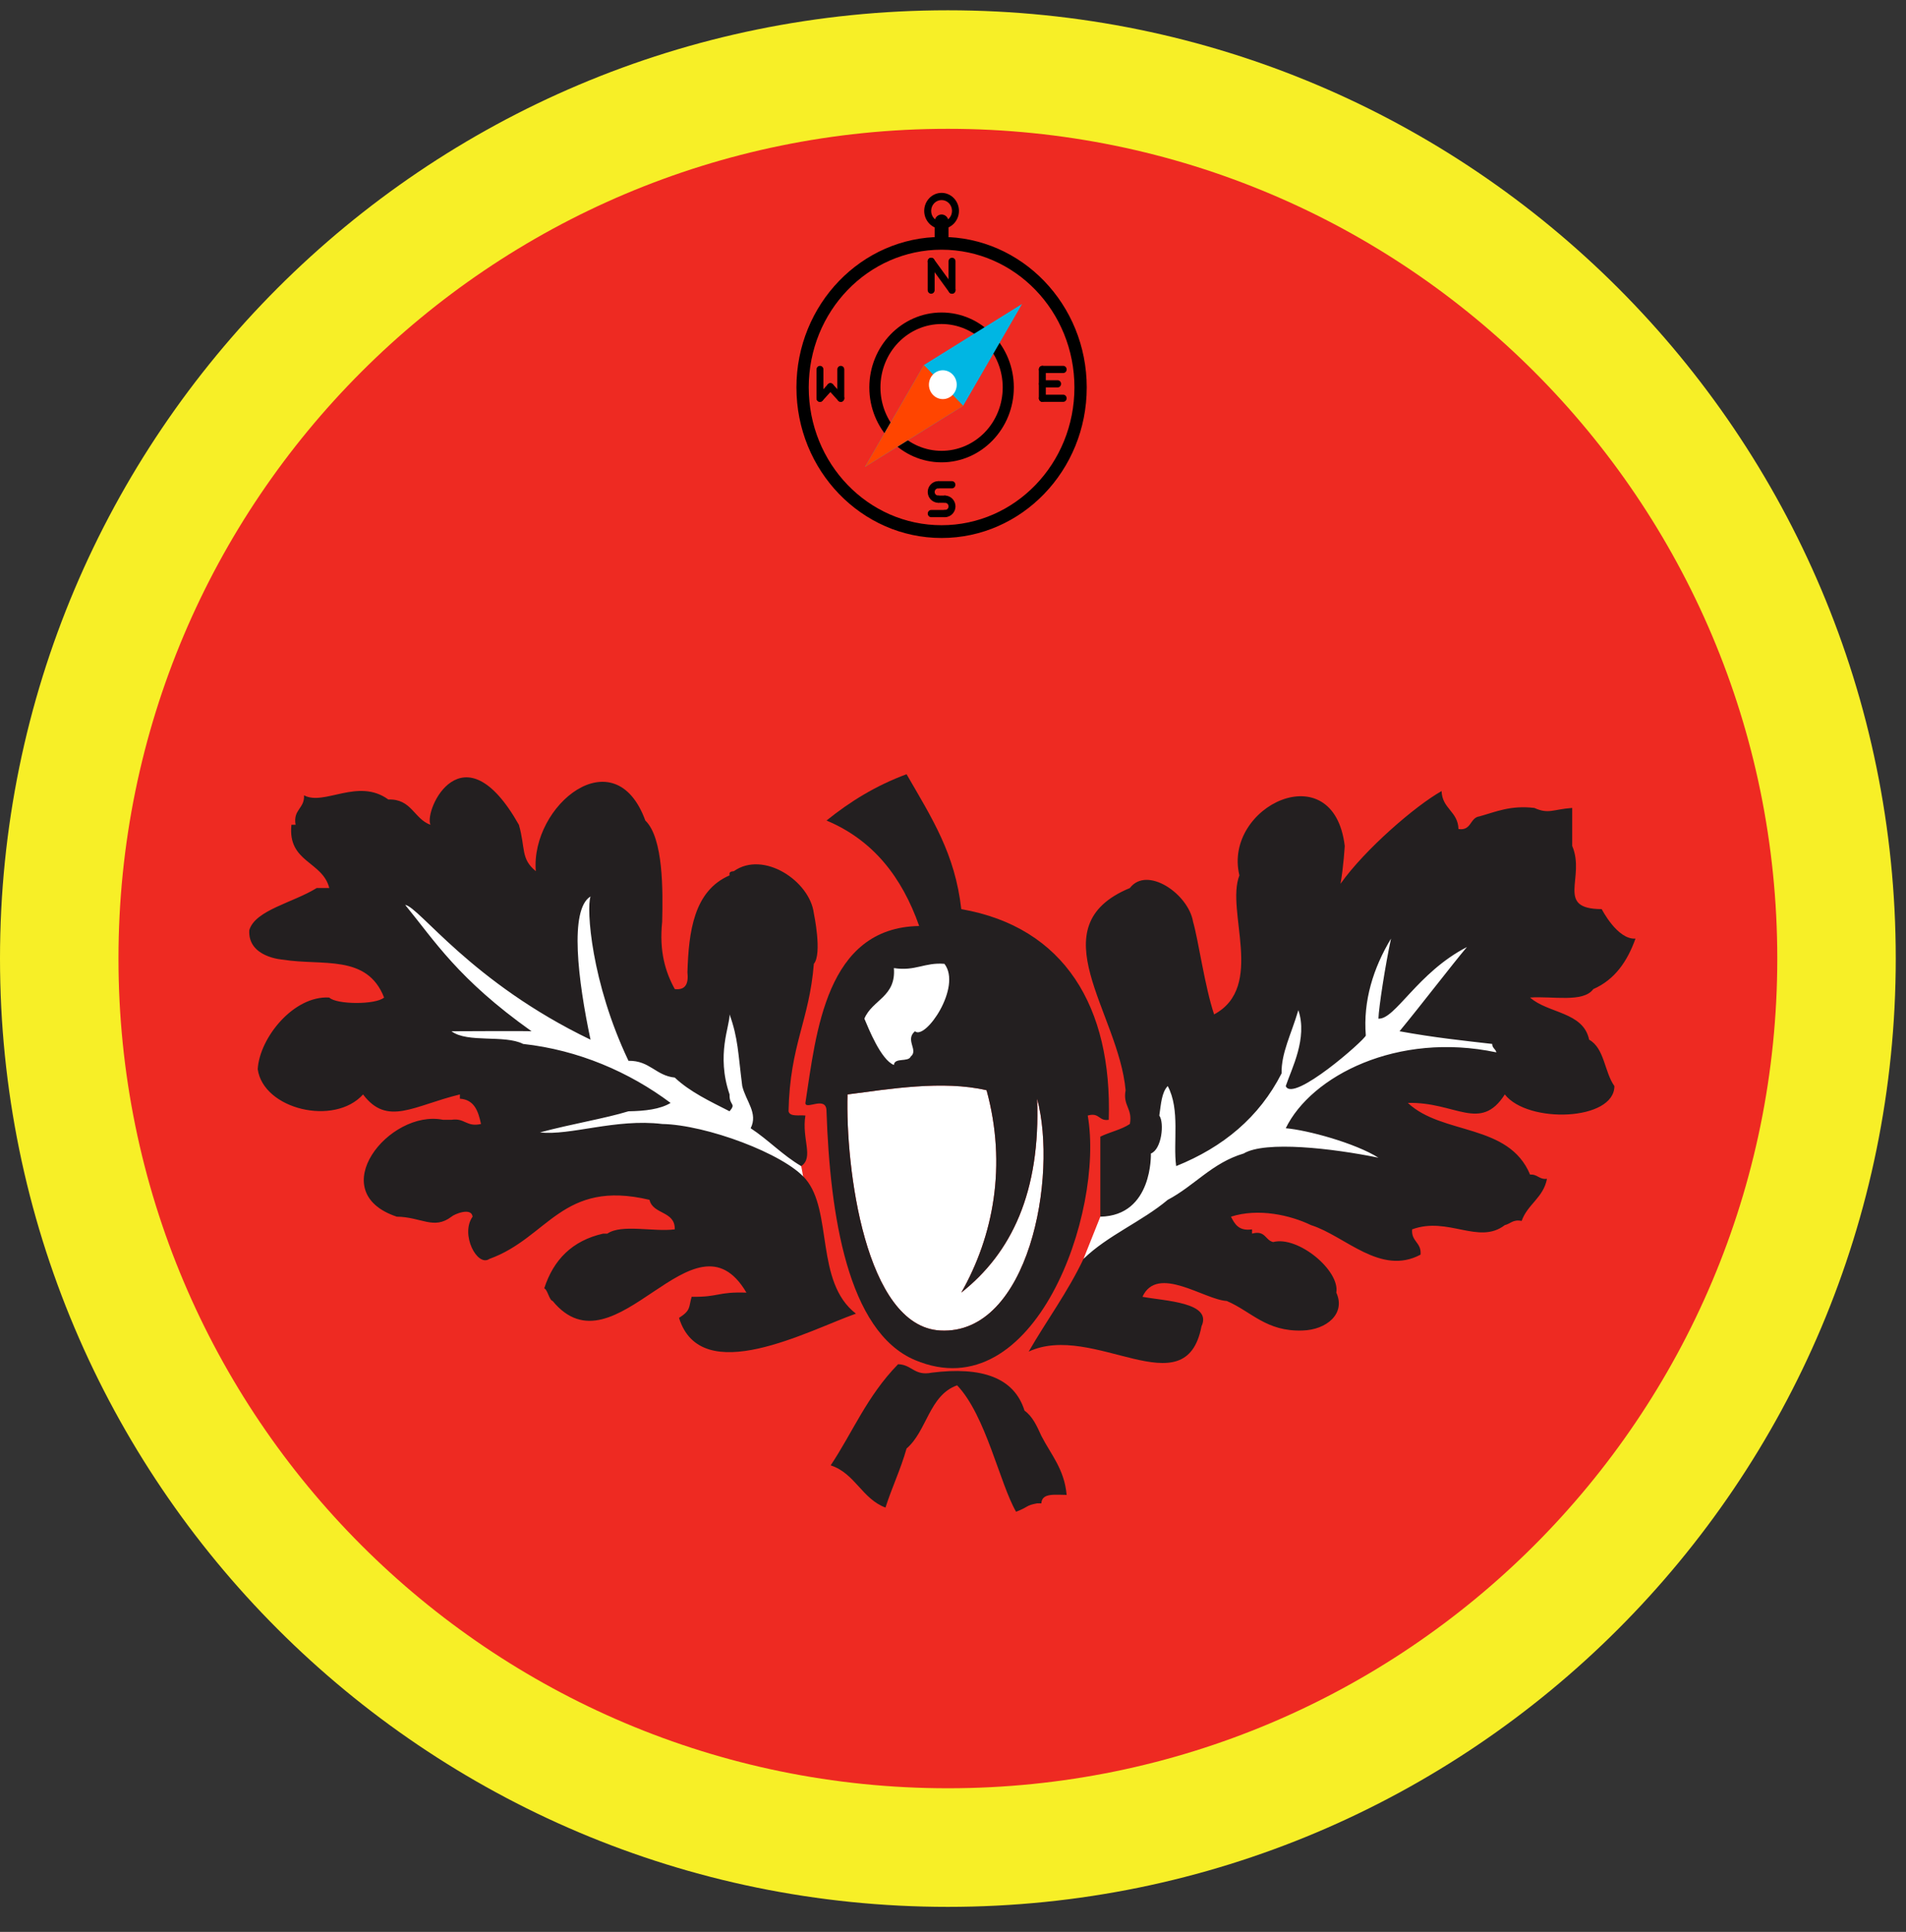 <?xml version="1.0" encoding="UTF-8" standalone="no"?>
<!DOCTYPE svg PUBLIC "-//W3C//DTD SVG 1.1//EN" "http://www.w3.org/Graphics/SVG/1.1/DTD/svg11.dtd">
<svg width="100%" height="100%" viewBox="0 0 152 154" version="1.1" xmlns="http://www.w3.org/2000/svg" xmlns:xlink="http://www.w3.org/1999/xlink" xml:space="preserve" xmlns:serif="http://www.serif.com/" style="fill-rule:evenodd;clip-rule:evenodd;stroke-linejoin:round;stroke-miterlimit:2;">
    <rect x="0" y="0" width="152" height="154" fill="#333333" stroke="none"/>
    <path d="M75.588,0.82C33.844,0.82 0,34.664 0,76.408C0,118.158 33.844,152.003 75.588,152.003C117.338,152.003 151.183,118.159 151.183,76.408C151.183,34.664 117.339,0.82 75.588,0.82" style="fill:rgb(247,239,39);"/>
    <path d="M141.735,76.408C141.735,112.94 112.12,142.549 75.593,142.549C39.063,142.549 9.448,112.94 9.448,76.408C9.448,39.883 39.063,10.268 75.593,10.268C112.12,10.268 141.735,39.883 141.735,76.408" style="fill:rgb(238,42,34);"/>
    <path d="M78.677,86.908C80.312,92.888 79.224,98.533 76.661,103.038C80.667,99.872 82.99,95.028 82.708,87.58C84.375,93.779 82.047,106.445 74.984,106.06C68.979,105.736 67.421,93.017 67.588,87.241C70.896,86.815 75.188,86.091 78.678,86.908" style="fill:white;"/>
    <path d="M67.588,87.241C67.421,93.017 68.978,105.736 74.984,106.06C82.047,106.445 84.374,93.779 82.708,87.58C82.99,95.028 80.667,99.872 76.661,103.039C79.224,98.533 80.312,92.888 78.677,86.908C75.188,86.091 70.896,86.815 67.588,87.241ZM76.661,72.471C84.896,73.903 88.703,80.273 88.421,89.263C87.615,89.398 87.693,88.648 86.745,88.924C88.093,96.632 82.51,112.445 72.964,108.414C67.588,106.137 66.188,96.82 65.912,88.585C65.922,87.279 64.219,88.528 64.229,87.919C65.093,82.304 65.855,73.94 73.303,73.815C71.932,69.919 69.625,66.96 65.912,65.408C67.771,63.908 69.844,62.621 72.297,61.716C74.339,65.252 76.161,68.06 76.661,72.471" style="fill:rgb(35,31,32);"/>
    <path d="M75.317,76.83C76.735,78.67 73.797,82.94 72.964,82.205C72.151,82.914 73.265,83.7 72.631,84.221C72.427,84.69 71.339,84.273 71.286,84.893C70.251,84.476 69.266,81.986 68.932,81.2C69.557,79.69 71.469,79.47 71.286,77.17C73.006,77.435 73.729,76.7 75.317,76.83M34.027,69.804L40.36,73.137L46.36,69.137L49.693,71.804L52.027,80.804L55.027,80.804L60.027,74.804L61.027,83.471L61.36,89.804L63.896,92.954L64.36,95.471L53.36,91.804L46.693,92.137L42.027,92.471L40.36,87.137L34.693,84.804L32.027,78.804L30.027,71.804L34.027,69.804M89.693,92.804L87.749,96.986L86.407,100.351L99.36,93.471L114.027,93.471L108.693,86.804L121.36,84.804L118.693,78.137L119.027,73.137L107.693,72.137L98.693,82.804L92.027,84.471L91.36,89.471L89.693,92.804" style="fill:white;"/>
    <path d="M126.73,82.877C126.27,80.647 123.437,80.788 122.021,79.517C123.792,79.388 126.265,79.951 127.063,78.845C128.776,78.095 129.776,76.637 130.427,74.82C128.979,74.919 127.735,72.47 127.735,72.47C123.99,72.455 126.464,69.976 125.38,67.43L125.38,64.403C123.817,64.517 123.51,64.919 122.36,64.403C120.453,64.179 119.307,64.71 117.99,65.075C117.203,65.179 117.37,66.241 116.312,66.085C116.265,64.669 115.01,64.476 114.964,63.06C112.885,64.227 108.869,67.684 106.902,70.45C107.145,69.112 107.24,67.43 107.24,67.43C106.35,60.039 97.51,64.268 98.839,69.779C97.729,72.621 100.921,78.659 96.823,80.861C96.068,78.596 95.588,75.023 95.145,73.476C94.771,71.246 91.469,68.992 90.105,70.788C82.714,73.851 89.214,80.705 89.765,86.908C89.527,88.153 90.339,88.351 90.105,89.596C89.432,90.049 88.505,90.236 87.749,90.606L87.749,96.986C91.959,96.908 91.781,91.951 91.781,91.951C92.651,91.612 92.864,89.503 92.453,88.924C92.583,88.049 92.631,87.08 93.125,86.574C94.131,88.46 93.536,91.065 93.797,92.954C97.547,91.445 100.427,89.054 102.203,85.565C102.177,83.924 102.953,82.503 103.541,80.523C104.297,82.757 103,85.19 102.536,86.575C103.093,87.951 108.833,82.903 108.921,82.544C108.697,79.784 109.521,77.154 110.931,74.82C110.464,76.992 109.959,80.279 109.927,81.2C111.255,81.288 113.057,77.512 116.984,75.492C115.754,76.951 113.323,80.132 111.609,82.205C114.412,82.716 116.651,82.945 119,83.216C119,83.549 119.27,83.612 119.333,83.888C111.432,82.216 104.563,85.778 102.536,89.935C104.286,90.085 108.068,91.117 109.926,92.284C106.246,91.534 100.906,90.919 99.177,91.951C96.667,92.69 95.255,94.523 93.125,95.643C91.052,97.383 88.339,98.471 86.407,100.351C85.145,103.008 83.469,105.252 82.036,107.741C87.197,105.341 94.552,112.325 95.817,105.727C96.707,103.809 92.907,103.71 91.109,103.372C92.297,100.779 96.057,103.612 97.833,103.705C99.797,104.544 100.979,106.164 103.88,106.06C105.76,106.008 107.344,104.736 106.568,103.039C106.869,101.269 103.505,98.492 101.531,99.008C100.885,98.861 100.921,98.044 99.849,98.336L99.849,97.997C98.792,98.153 98.473,97.58 98.167,96.987C100.344,96.284 102.902,96.861 104.552,97.659C107.276,98.517 110.088,101.721 113.286,100.012C113.375,99.028 112.531,98.982 112.615,97.997C115.479,96.945 117.927,99.252 120.005,97.659C120.459,97.555 120.651,97.184 121.349,97.325C121.817,95.997 123.083,95.476 123.369,93.965C122.729,94.044 122.625,93.585 122.021,93.632C120.312,89.522 115.011,90.497 112.276,87.919C116.057,87.815 118.057,90.293 120.006,87.241C121.839,89.591 128.74,89.356 128.746,86.575C127.948,85.465 127.959,83.555 126.729,82.877L126.73,82.877ZM81.703,112.445C80.875,109.798 78.276,108.924 74.312,109.419C72.907,109.705 72.724,108.769 71.62,108.747C69.13,111.298 68.005,114.169 66.245,116.809C68.193,117.445 68.74,119.471 70.615,120.175C71.131,118.56 71.828,117.127 72.297,115.465C73.927,114.075 74.093,111.221 76.328,110.429C78.625,112.836 79.718,118.236 81.031,120.508C82.131,120.08 81.745,120.023 82.708,119.836L83.047,119.836C83.083,118.976 84.172,119.169 85.063,119.164C84.88,117.107 83.807,115.945 83.047,114.46C82.697,113.69 82.355,112.914 81.703,112.445ZM20.553,85.232C21.01,88.435 26.667,89.788 28.953,87.242C30.891,89.815 33,88.127 36.677,87.242L36.677,87.58C37.833,87.659 38.14,88.58 38.36,89.596C37.193,89.866 37.068,89.096 36.005,89.263L35.333,89.263C31.036,88.398 25.729,95.008 31.64,96.986C33.604,97.008 34.593,98.06 36.005,96.986C36.208,96.793 37.598,96.206 37.688,96.986C36.688,98.393 38.063,101.028 39.031,100.351C43.724,98.664 44.812,93.986 51.797,95.643C52.068,96.831 53.849,96.508 53.812,97.997C52.131,98.217 49.568,97.555 48.437,98.336L48.104,98.336C45.636,98.893 44.14,100.419 43.402,102.7C43.662,102.779 43.797,103.643 44.073,103.705C49.063,109.779 55.339,95.914 59.527,103.039C57.157,102.965 57.38,103.403 55.157,103.372C54.912,104.216 55.115,104.435 54.151,105.055C55.912,110.716 64.531,106.023 68.26,104.716C64.979,102.195 66.437,96.533 64.23,93.966C62.51,91.966 56.323,89.664 52.807,89.596C49.104,89.148 45.469,90.544 43.063,90.268C45.651,89.575 48.224,89.164 50.12,88.585C51.437,88.565 52.645,88.424 53.479,87.919C50.177,85.451 46.125,83.7 41.719,83.216C40.229,82.46 37.286,83.164 36.005,82.206C36.005,82.206 41.917,82.175 42.391,82.206C36.527,78.039 34.683,75.023 32.312,72.132C33.448,72.304 37.573,78.298 47.093,82.877C46.093,78.169 45.385,72.492 47.093,71.46C46.755,72.43 47.14,78.298 50.12,84.56C51.823,84.533 52.292,85.741 53.812,85.898C55.027,87.044 56.631,87.793 58.182,88.585C58.74,87.919 58.151,88.164 58.182,87.241C57.098,84.065 58.214,81.779 58.182,80.861C58.869,82.768 58.855,83.945 59.193,86.575C59.495,87.805 60.469,88.732 59.864,89.935C61.281,90.867 62.412,92.085 63.896,92.955C64.921,92.263 63.921,90.779 64.229,88.924C63.729,88.867 62.989,89.044 62.885,88.585C62.995,83.273 64.541,81.372 64.902,76.831C65.584,76.033 64.902,72.804 64.902,72.804C64.584,70.227 60.885,67.774 58.522,69.445C58.312,69.465 58.12,69.492 58.182,69.779C55.317,71.017 54.922,74.293 54.822,77.503C54.917,78.383 54.697,78.945 53.812,78.845C53.062,77.476 52.562,75.845 52.807,73.476C52.869,71.055 52.912,66.798 51.464,65.408C49.021,58.736 42.303,64.184 42.729,69.445C41.505,68.435 41.921,67.637 41.38,65.747C36.917,57.857 33.786,64.569 34.328,65.747C33.005,65.273 32.828,63.664 30.969,63.732C28.557,61.976 25.855,64.268 24.245,63.398C24.303,64.46 23.355,64.518 23.573,65.747L23.24,65.747C22.921,68.752 25.724,68.643 26.26,70.788L25.255,70.788C23.38,71.955 20.349,72.544 19.88,74.148C19.75,76.331 22.568,76.498 22.568,76.498C25.703,77.008 29.271,76.033 30.631,79.518C29.948,80.107 26.823,80.08 26.26,79.518C23.421,79.345 20.697,82.727 20.552,85.232" style="fill:rgb(35,31,32);"/>
    <g transform="matrix(0.739,0,0,0.766,63.329,15.341)">
        <path d="M15.914,0.043C14.878,0.047 14.043,0.883 14.039,1.918C14.039,2.949 14.882,3.793 15.914,3.793C16.944,3.793 17.789,2.949 17.789,1.918C17.789,0.888 16.944,0.043 15.914,0.043ZM15.914,0.793C16.539,0.793 17.039,1.293 17.039,1.918C17.039,2.543 16.539,3.043 15.914,3.043C15.612,3.043 15.328,2.927 15.117,2.715C14.905,2.504 14.789,2.22 14.789,1.918C14.789,1.293 15.289,0.793 15.914,0.793Z" style="fill-rule:nonzero;"/>
        <path d="M15.914,2.293C16.328,2.293 16.664,2.629 16.664,3.043L16.664,4.543C16.664,4.957 16.328,5.293 15.914,5.293C15.5,5.293 15.164,4.957 15.164,4.543L15.164,3.043C15.164,2.629 15.5,2.293 15.914,2.293Z" style="fill-rule:nonzero;"/>
        <path d="M15.914,12.493C11.617,12.493 8.117,15.993 8.117,20.29C8.117,24.59 11.617,28.086 15.914,28.086C20.21,28.086 23.71,24.59 23.71,20.29C23.71,15.993 20.21,12.493 15.914,12.493ZM15.914,13.691C17.664,13.691 19.344,14.388 20.582,15.622C21.819,16.859 22.512,18.54 22.512,20.29C22.512,22.04 21.819,23.72 20.582,24.957C19.344,26.195 17.664,26.891 15.914,26.888C14.164,26.891 12.484,26.195 11.246,24.957C10.007,23.72 9.316,22.04 9.316,20.29C9.316,18.54 10.007,16.859 11.246,15.622C12.484,14.383 14.164,13.691 15.914,13.691Z" style="fill-rule:nonzero;"/>
        <path d="M15.914,4.629C7.273,4.629 0.25,11.649 0.25,20.293C0.25,28.938 7.273,35.958 15.914,35.958C24.559,35.958 31.578,28.938 31.578,20.293C31.578,11.649 24.559,4.629 15.914,4.629ZM15.914,5.957C23.839,5.957 30.25,12.368 30.25,20.293C30.25,28.22 23.839,34.629 15.914,34.629C7.987,34.629 1.578,28.22 1.578,20.293C1.578,12.368 7.987,5.957 15.914,5.957Z" style="fill-rule:nonzero;"/>
        <path d="M24.605,11.599L18.246,22.199L7.648,28.559L14.007,17.957L24.605,11.599Z" style="fill:rgb(0,182,227);fill-rule:nonzero;"/>
        <path d="M18.246,22.199L7.648,28.559L14.007,17.957L18.246,22.199Z" style="fill:rgb(255,69,0);fill-rule:nonzero;"/>
        <path d="M17.109,21.066C16.523,21.652 15.573,21.652 14.987,21.066C14.402,20.481 14.402,19.531 14.987,18.945C15.573,18.359 16.523,18.359 17.109,18.945C17.694,19.531 17.694,20.481 17.109,21.066Z" style="fill:white;fill-rule:nonzero;"/>
        <path d="M14.785,6.793C14.578,6.797 14.414,6.965 14.414,7.172L14.414,10.165C14.414,10.372 14.582,10.54 14.789,10.54C14.996,10.54 15.164,10.372 15.164,10.165L15.164,7.172C15.168,7.07 15.125,6.973 15.055,6.902C14.984,6.832 14.887,6.793 14.785,6.793ZM17.035,6.793C16.828,6.797 16.664,6.965 16.664,7.172L16.664,10.165C16.664,10.372 16.832,10.54 17.039,10.54C17.246,10.54 17.414,10.372 17.414,10.165L17.414,7.172C17.418,7.07 17.375,6.973 17.305,6.902C17.234,6.832 17.137,6.793 17.035,6.793Z"/>
        <path d="M14.766,6.797C14.625,6.806 14.503,6.888 14.444,7.016C14.387,7.141 14.405,7.29 14.487,7.398L16.737,10.388C16.862,10.556 17.098,10.586 17.266,10.461C17.43,10.336 17.464,10.102 17.339,9.938L15.089,6.945C15.016,6.845 14.891,6.786 14.766,6.797ZM15.617,30.043C15.41,30.043 15.242,30.211 15.242,30.418C15.242,30.625 15.41,30.793 15.617,30.793L17.03,30.793C17.237,30.793 17.405,30.625 17.405,30.418C17.405,30.211 17.237,30.043 17.03,30.043L15.617,30.043ZM14.796,33.043C14.589,33.043 14.421,33.211 14.421,33.418C14.421,33.625 14.589,33.793 14.796,33.793L16.285,33.793C16.492,33.793 16.66,33.625 16.66,33.418C16.66,33.211 16.492,33.043 16.285,33.043L14.796,33.043ZM15.546,31.543C15.339,31.543 15.171,31.711 15.171,31.918C15.171,32.125 15.339,32.293 15.546,32.293L16.289,32.293C16.496,32.293 16.664,32.125 16.664,31.918C16.664,31.711 16.496,31.543 16.289,31.543L15.546,31.543Z"/>
        <path d="M16.273,31.543C16.066,31.543 15.898,31.711 15.898,31.918C15.898,32.125 16.066,32.293 16.273,32.293C16.5,32.293 16.664,32.458 16.664,32.668C16.664,32.879 16.5,33.043 16.273,33.043C16.066,33.043 15.898,33.211 15.898,33.418C15.898,33.625 16.066,33.793 16.273,33.793C16.894,33.793 17.414,33.29 17.414,32.668C17.414,32.047 16.894,31.543 16.273,31.543Z" style="fill-rule:nonzero;"/>
        <path d="M15.559,30.043C14.941,30.043 14.418,30.547 14.418,31.168C14.418,31.79 14.941,32.293 15.559,32.293C15.769,32.293 15.934,32.125 15.934,31.918C15.934,31.711 15.769,31.543 15.559,31.543C15.335,31.543 15.168,31.379 15.168,31.168C15.168,30.957 15.335,30.793 15.559,30.793C15.769,30.793 15.934,30.625 15.934,30.418C15.934,30.211 15.769,30.043 15.559,30.043Z" style="fill-rule:nonzero;"/>
        <path d="M2.785,18.047C2.578,18.047 2.414,18.22 2.414,18.427L2.414,21.418C2.414,21.625 2.582,21.793 2.789,21.793C2.996,21.793 3.164,21.625 3.164,21.418L3.164,18.427C3.168,18.324 3.125,18.227 3.055,18.152C2.984,18.082 2.887,18.043 2.785,18.047ZM5.03,18.047C4.828,18.047 4.66,18.22 4.664,18.427L4.664,21.418C4.664,21.625 4.832,21.793 5.039,21.793C5.246,21.793 5.414,21.625 5.414,21.418L5.414,18.427C5.414,18.324 5.375,18.227 5.305,18.152C5.23,18.082 5.132,18.043 5.03,18.047Z"/>
        <path d="M3.921,19.845C3.769,19.84 3.628,19.931 3.566,20.066C3.503,20.207 3.535,20.372 3.641,20.481L4.766,21.677C4.905,21.824 5.144,21.832 5.296,21.691C5.448,21.552 5.453,21.313 5.312,21.161L4.187,19.965C4.117,19.891 4.023,19.848 3.921,19.845Z"/>
        <path d="M3.894,19.845C3.796,19.852 3.707,19.895 3.641,19.965L2.519,21.161C2.375,21.313 2.382,21.552 2.535,21.691C2.687,21.832 2.921,21.824 3.066,21.677L4.187,20.481C4.296,20.372 4.323,20.204 4.262,20.063C4.194,19.922 4.051,19.836 3.894,19.845ZM26.793,18.043C26.585,18.043 26.418,18.211 26.418,18.418C26.418,18.625 26.585,18.793 26.793,18.793L29.035,18.793C29.242,18.793 29.41,18.625 29.41,18.418C29.41,18.211 29.242,18.043 29.035,18.043L26.793,18.043Z"/>
        <path d="M26.777,18.043C26.569,18.047 26.405,18.215 26.41,18.422L26.41,21.418C26.41,21.625 26.578,21.793 26.785,21.793C26.992,21.793 27.16,21.625 27.16,21.418L27.16,18.422C27.16,18.32 27.121,18.223 27.051,18.152C26.977,18.082 26.878,18.043 26.777,18.043Z"/>
        <path d="M26.793,19.543C26.585,19.543 26.418,19.711 26.418,19.918C26.418,20.125 26.585,20.293 26.793,20.293L28.434,20.293C28.641,20.293 28.809,20.125 28.809,19.918C28.809,19.711 28.641,19.543 28.434,19.543L26.793,19.543ZM26.793,21.043C26.585,21.043 26.418,21.211 26.418,21.418C26.418,21.625 26.585,21.793 26.793,21.793L29.035,21.793C29.242,21.793 29.41,21.625 29.41,21.418C29.41,21.211 29.242,21.043 29.035,21.043L26.793,21.043Z"/>
    </g>
</svg>
